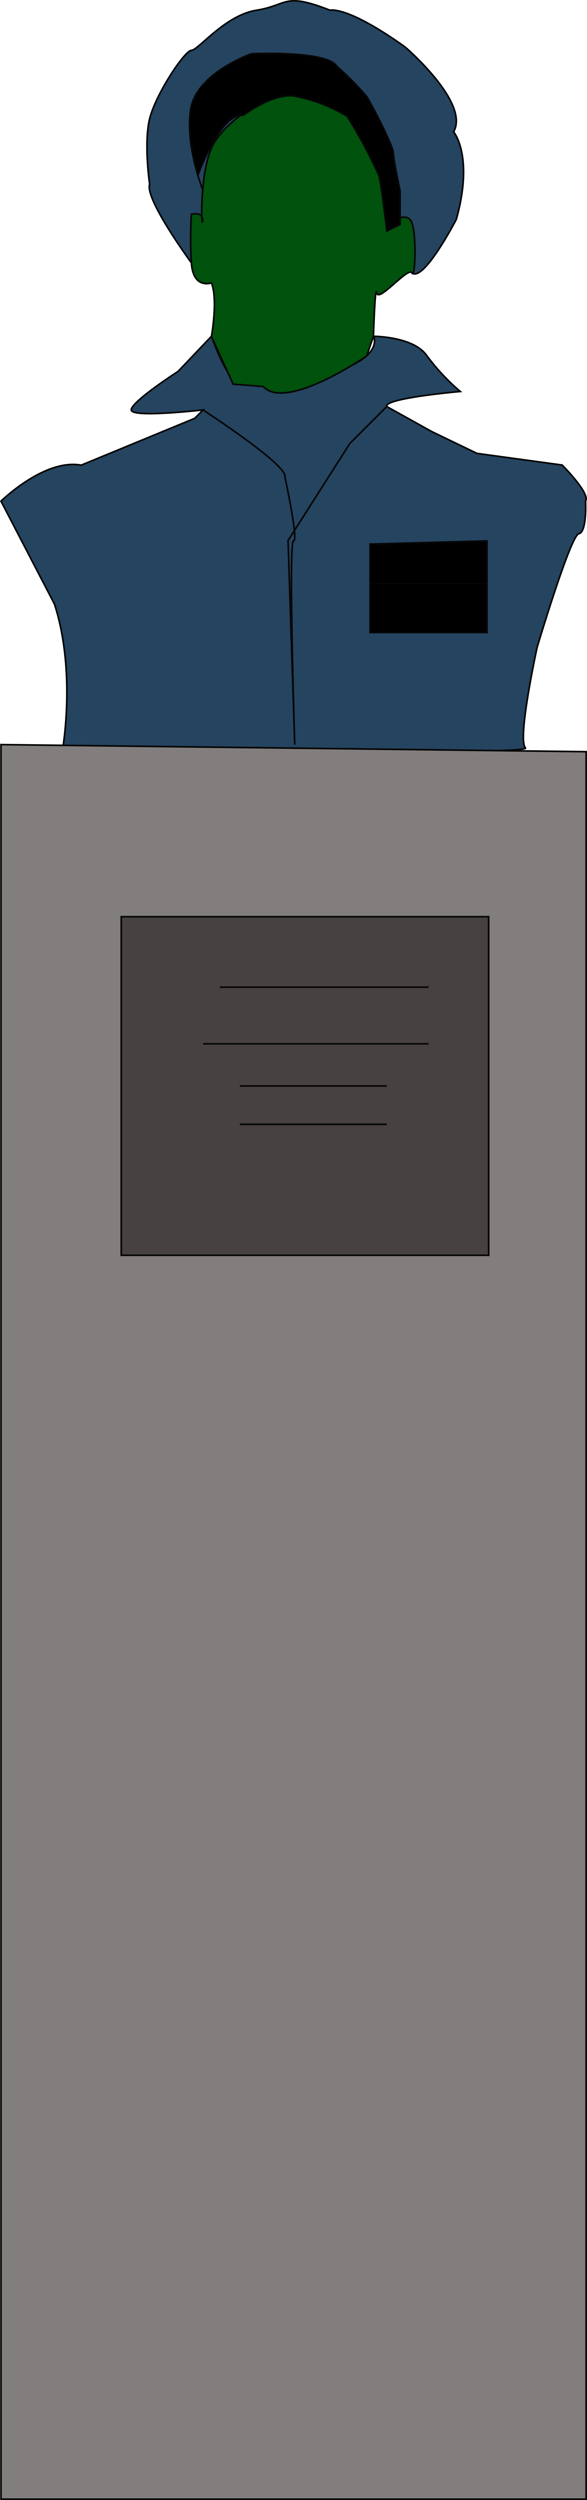 <svg xmlns="http://www.w3.org/2000/svg" width="87.87" height="373.62" viewBox="0 0 87.87 373.62">
  <title>kajbirksted</title>
  <g id="Lag_1" data-name="Lag 1">
    <g id="Lag_3" data-name="Lag 3">
      <path d="M140.5,127.75s2-11.5-1.25-21.5l-8-15.38s6.5-6.39,12-5.38l17-7,1.25-1.26s-10.75,1.25-10.75,0,7-5.75,7-5.75l5-5.25s2.5,7.26,4.5,7.13,5.83,1.38,9.42,0,7.58-2.59,9.33-4.23,1-2.9,1-2.9,6,0,8,2.9a32.31,32.31,0,0,0,5,5.35s-11.5,1-11,2.25l6.75,3.75,6.75,3.25,12.75,1.74s4.25,4.24,3.5,5.38c0,0,.25,4.63-1,4.88s-6.25,17-6.25,17-3,13.75-1.75,15S140.5,127.75,140.5,127.75Z" transform="translate(-131.1 -15.97)" fill="#254460" stroke="#070707" stroke-miterlimit="10" stroke-width="0.25"/>
      <path d="M115.25,50.5" transform="translate(-131.1 -15.97)" fill="#070707" stroke="#070707" stroke-miterlimit="10"/>
    </g>
    <g id="Lag_4" data-name="Lag 4">
      <path d="M161.5,77.25s12.75,8.25,12.25,10c0,0,2.09,9.61,1.29,9.56s.18,30.44.18,30.44l-1-30.5,9.25-14.5,5.5-5.5" transform="translate(-131.1 -15.97)" fill="none" stroke="#070707" stroke-miterlimit="10" stroke-width="0.25"/>
    </g>
    <g id="Lag_6" data-name="Lag 6">
      <path d="M159.75,55.25s-7-9.5-6.25-11.75c0,0-.86-5.82-.06-9.53s5.31-10.47,6.31-10.47,5-5.25,9.75-6,4-2.75,11,0c0,0,2.5-.75,11.25,5.5,0,0,9.75,8.34,7.25,12.67,0,0,3.07,3.58.41,13.08,0,0-4.91,9.49-6.66,8" transform="translate(-131.1 -15.97)" fill="#254460" stroke="#070707" stroke-miterlimit="10" stroke-width="0.25"/>
      <g id="Lag_5" data-name="Lag 5">
        <path d="M162.75,66.25s1-5.5,0-8c0,0-2.75,1-3-3a58.15,58.15,0,0,1,0-7.25s1.83-.5,1.67,1-.53-8,1.78-11.75,8.06-6.75,8.06-6.75a14.74,14.74,0,0,1,10.5,1.5C187,35,189,46,189,46v3.5s3-2.25,3.75-.25.5,8.49,0,7.5-5,4.5-5.25,3-.5,6.5-.5,6.5l-1,2.9s-12,8.32-15.5,4.59l-4.5-.36Z" transform="translate(-131.1 -15.97)" fill="#00520c" stroke="#070707" stroke-miterlimit="10" stroke-width="0.25"/>
        <line x1="28.37" y1="143.5" x2="64.15" y2="143.5" fill="none" stroke="#070707" stroke-miterlimit="10" stroke-width="0.25"/>
        <line x1="32.9" y1="151" x2="62.13" y2="151" fill="none" stroke="#070707" stroke-miterlimit="10" stroke-width="0.25"/>
        <line x1="35.9" y1="159.03" x2="55.4" y2="159.03" fill="none" stroke="#070707" stroke-miterlimit="10" stroke-width="0.25"/>
        <line x1="35.9" y1="168.03" x2="55.4" y2="168.03" fill="#070707" stroke="#070707" stroke-miterlimit="10" stroke-width="0.25"/>
      </g>
    </g>
    <path d="M160.72,42.2s3.32-9.36,6.8-9c0,0,4.5-3.41,7.73-2.86a24.16,24.16,0,0,1,7.81,3,72.57,72.57,0,0,1,4.76,8.87c.37,1.26,1.18,8.3,1.18,8.3l2-1v-5s-1-4.63-1-5.65-3.25-7.29-4-8.46a46,46,0,0,0-4.5-4.55C180,23.48,168.75,24,168.75,24s-8.25,2.86-9.11,8.31,1.86,12.16,1.86,12.16" transform="translate(-131.1 -15.97)" stroke="#070707" stroke-miterlimit="10" stroke-width="0.25"/>
  </g>
  <g id="Lag_7" data-name="Lag 7">
    <polygon points="0.15 111.28 0.15 373.5 87.74 373.5 87.74 112.34 0.15 111.28" fill="#827e7e" stroke="#070707" stroke-miterlimit="10" stroke-width="0.25"/>
    <rect x="18.15" y="137" width="55" height="50.6" fill="#474141" stroke="#070707" stroke-miterlimit="10" stroke-width="0.25"/>
    <polygon points="55.4 81.31 72.9 80.84 72.9 87.3 55.4 87.3 55.4 81.31" stroke="#070707" stroke-miterlimit="10" stroke-width="0.25"/>
    <polyline points="55.4 87.3 55.4 94.53 72.9 94.53 72.9 87.3" stroke="#070707" stroke-miterlimit="10" stroke-width="0.25"/>
    <line x1="32.9" y1="147.53" x2="64.15" y2="147.53" fill="#050505" stroke="#070707" stroke-miterlimit="10" stroke-width="0.25"/>
    <line x1="30.4" y1="156" x2="64.15" y2="156" fill="#050505" stroke="#070707" stroke-miterlimit="10" stroke-width="0.25"/>
    <line x1="35.9" y1="162.3" x2="57.9" y2="162.3" fill="#050505" stroke="#070707" stroke-miterlimit="10" stroke-width="0.25"/>
    <line x1="35.9" y1="168.03" x2="57.9" y2="168.03" fill="#050505" stroke="#070707" stroke-miterlimit="10" stroke-width="0.25"/>
  </g>
</svg>
